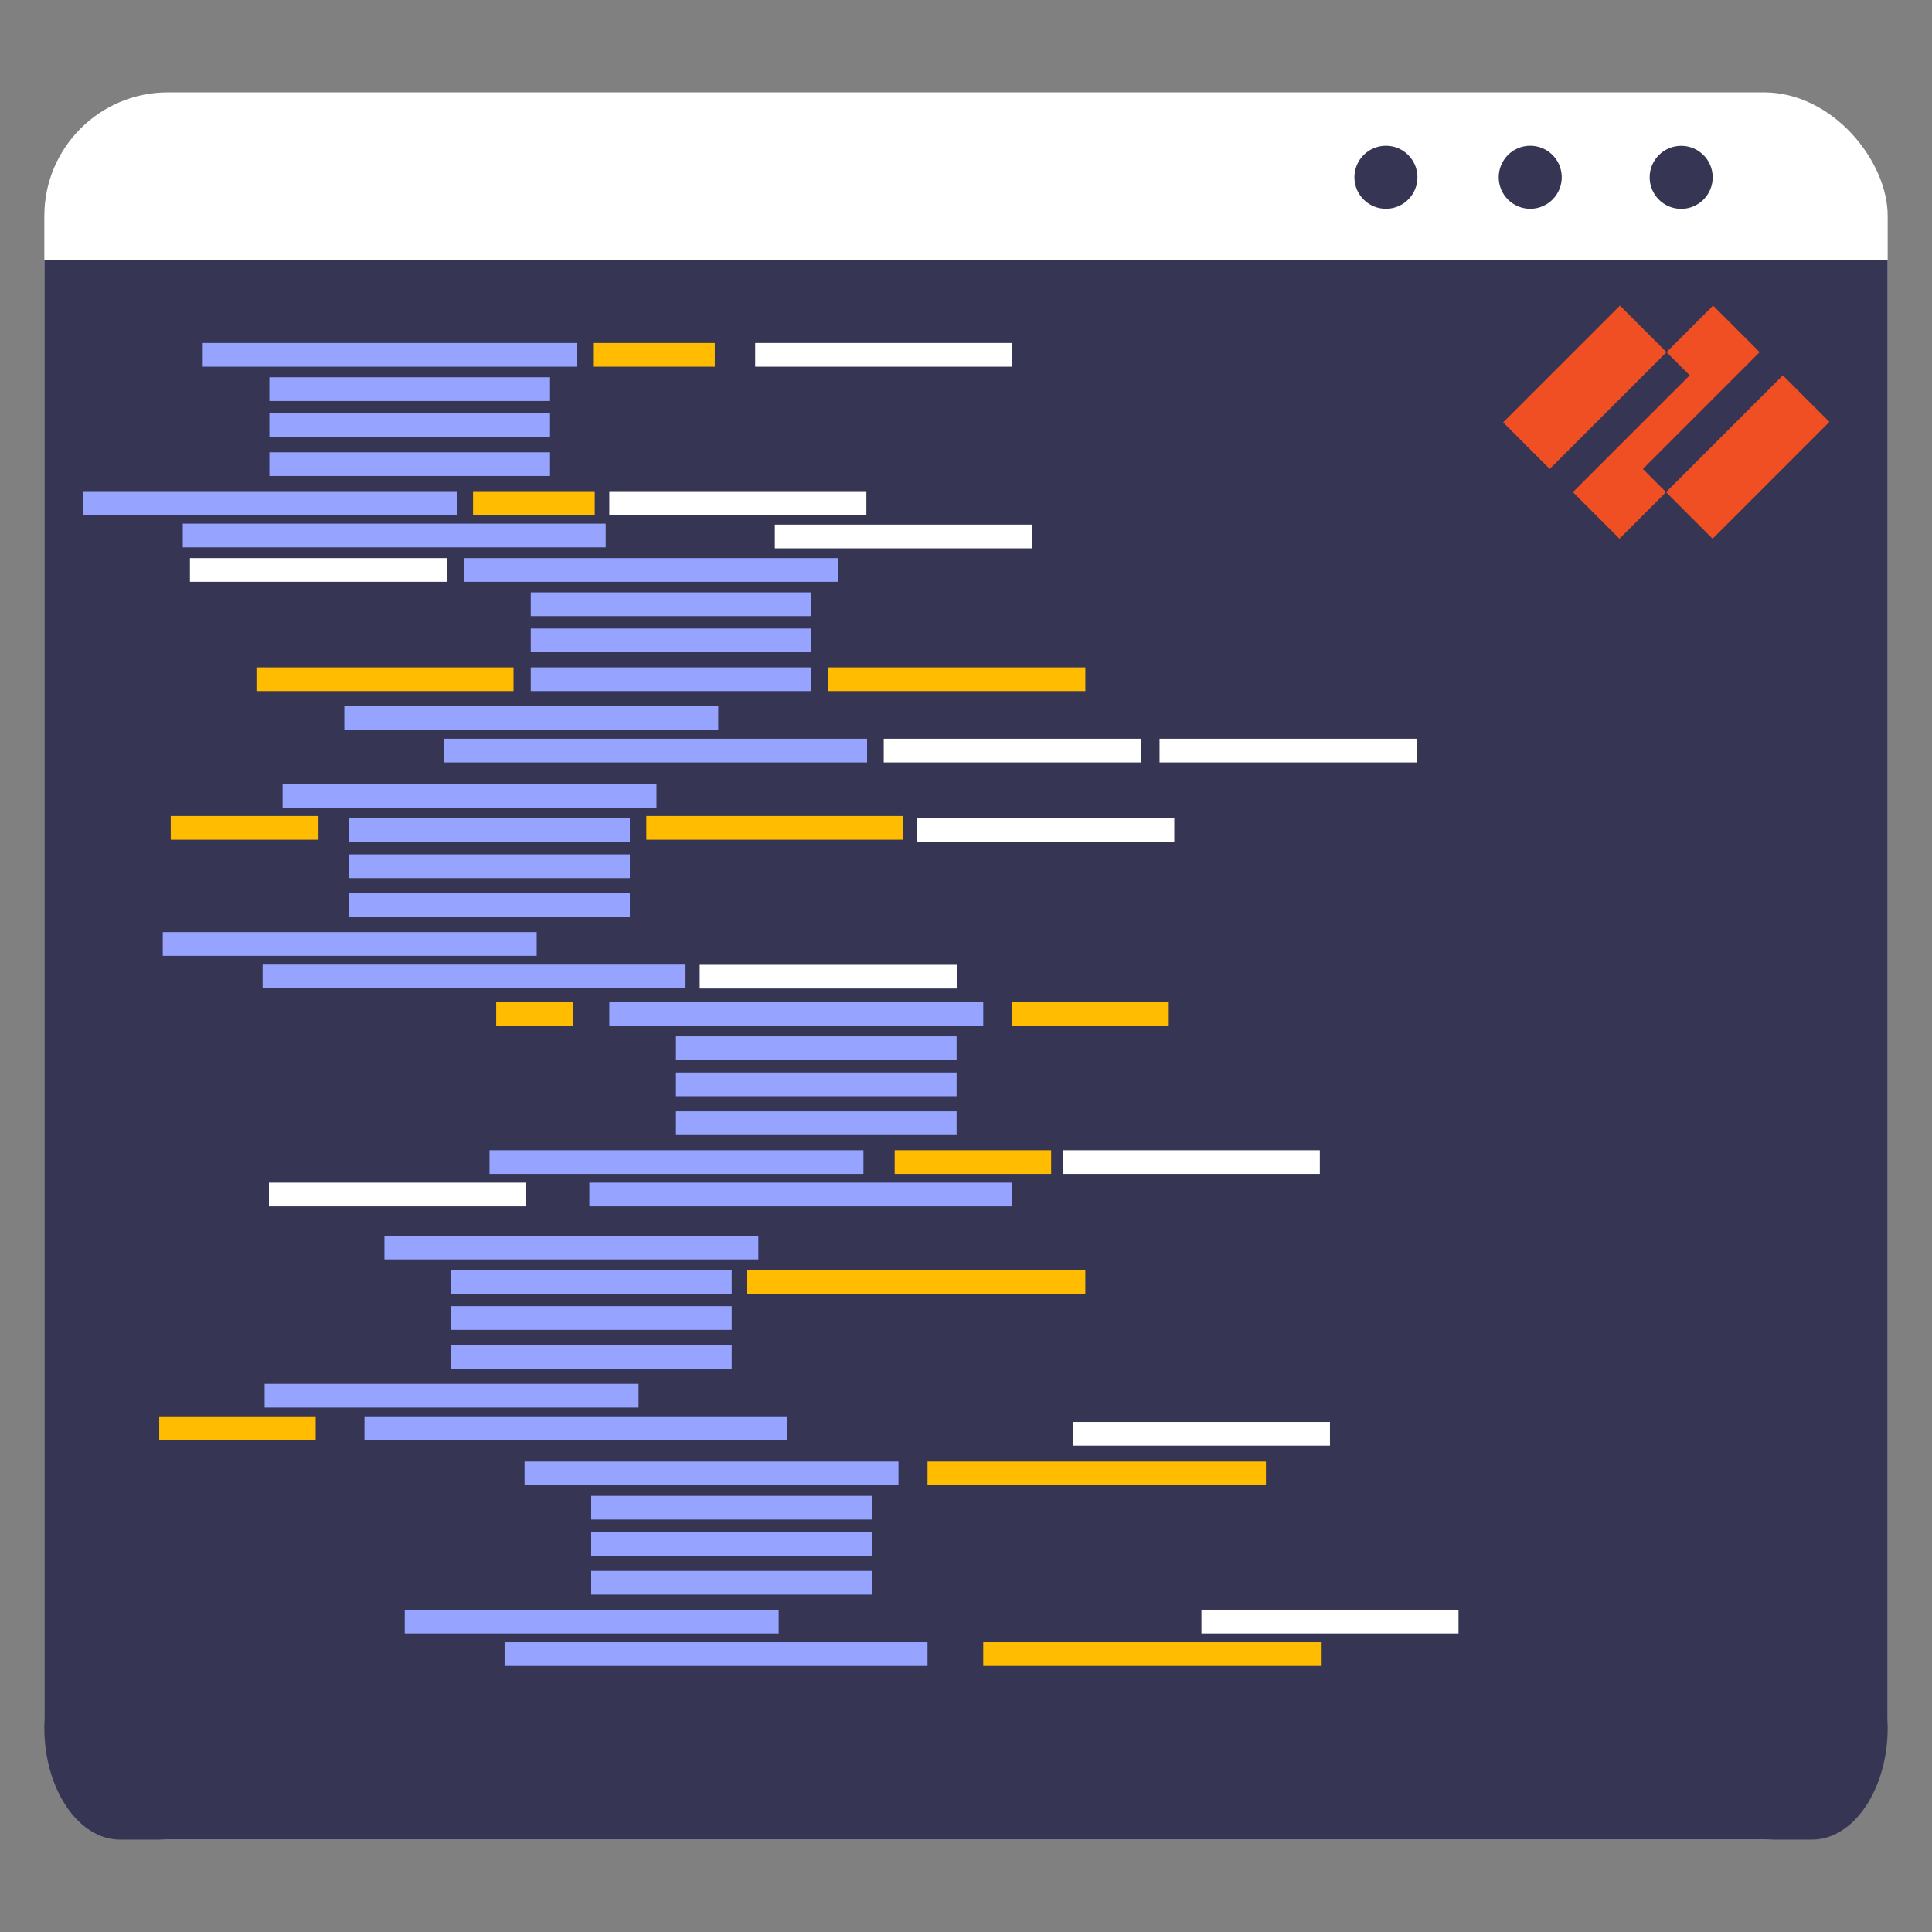 <?xml version="1.0" encoding="UTF-8"?>
<svg id="config_backup" data-name="config backup" xmlns="http://www.w3.org/2000/svg" viewBox="0 0 1680 1680">
  <rect x="0" y="0" width="1680" height="1680" fill="#808080" stroke="none"/>
  <defs>
    <style>
      .cls-1 {
        fill: #363654;
      }

      .cls-1, .cls-2, .cls-3, .cls-4, .cls-5 {
        stroke-width: 0px;
      }

      .cls-2 {
        fill: #ffbc00;
      }

      .cls-3 {
        fill: #f04e23;
      }

      .cls-4 {
        fill: #fff;
      }

      .cls-5 {
        fill: #97a4ff;
      }
    </style>
  </defs>
  <rect class="cls-4" x="38.55" y="80.32" width="1602.91" height="1519.36" rx="107.49" ry="107.49"/>
  <path class="cls-1" d="M38.55,226.18v1276.26c0,53.48,29.62,97.24,65.82,97.24h1471.27c36.2,0,65.82-43.76,65.82-97.24V226.18H38.55Z"/>
  <circle class="cls-1" cx="1205.15" cy="154.21" r="27.41" transform="translate(-1.96 16.15) rotate(-.77)"/>
  <circle class="cls-1" cx="1330.63" cy="154.21" r="27.41" transform="translate(-1.95 17.83) rotate(-.77)"/>
  <circle class="cls-1" cx="1461.89" cy="154.21" r="27.41" transform="translate(-.69 6.64) rotate(-.26)"/>
  <rect class="cls-5" x="176.3" y="298.27" width="325.15" height="20.62"/>
  <rect class="cls-5" x="72.12" y="427.09" width="325.15" height="20.62"/>
  <rect class="cls-5" x="158.93" y="455.34" width="367.77" height="20.62"/>
  <rect class="cls-5" x="234.24" y="328.09" width="244.04" height="20.62"/>
  <rect class="cls-5" x="234.24" y="359.51" width="244.04" height="20.62"/>
  <rect class="cls-5" x="234.24" y="393.3" width="244.04" height="20.62"/>
  <rect class="cls-5" x="403.58" y="485.31" width="325.15" height="20.62"/>
  <rect class="cls-5" x="299.41" y="614.14" width="325.15" height="20.62"/>
  <rect class="cls-5" x="386.22" y="642.38" width="367.77" height="20.62"/>
  <rect class="cls-5" x="461.53" y="515.14" width="244.04" height="20.62"/>
  <rect class="cls-5" x="461.53" y="546.55" width="244.04" height="20.62"/>
  <rect class="cls-2" x="515.73" y="298.27" width="105.83" height="20.62"/>
  <rect class="cls-2" x="411.34" y="427.09" width="105.83" height="20.62"/>
  <rect class="cls-2" x="720.23" y="580.35" width="223.55" height="20.62"/>
  <rect class="cls-4" x="656.7" y="298.27" width="223.55" height="20.62"/>
  <rect class="cls-4" x="529.84" y="427.09" width="223.55" height="20.62"/>
  <rect class="cls-4" x="673.79" y="456.2" width="223.55" height="20.62"/>
  <rect class="cls-4" x="165.16" y="485.31" width="223.55" height="20.62"/>
  <rect class="cls-4" x="768.48" y="642.38" width="223.55" height="20.62"/>
  <rect class="cls-4" x="1008.31" y="642.38" width="223.55" height="20.62"/>
  <rect class="cls-4" x="797.57" y="711.54" width="223.55" height="20.62"/>
  <rect class="cls-4" x="608.45" y="838.97" width="223.55" height="20.62"/>
  <rect class="cls-4" x="924.12" y="1000.19" width="223.55" height="20.62"/>
  <rect class="cls-4" x="932.94" y="1236.5" width="223.55" height="20.62"/>
  <rect class="cls-4" x="1044.72" y="1399.77" width="223.55" height="20.62"/>
  <rect class="cls-4" x="233.86" y="1028.43" width="223.55" height="20.62"/>
  <rect class="cls-2" x="562.02" y="709.57" width="223.55" height="20.62"/>
  <rect class="cls-2" x="777.99" y="1000.19" width="136.05" height="20.62"/>
  <rect class="cls-2" x="138.45" y="1231.61" width="136.05" height="20.62"/>
  <rect class="cls-2" x="880.25" y="871.36" width="136.05" height="20.62"/>
  <rect class="cls-2" x="649.51" y="1104.36" width="294.26" height="20.62"/>
  <rect class="cls-2" x="806.55" y="1270.95" width="294.26" height="20.62"/>
  <rect class="cls-2" x="854.99" y="1428.02" width="294.26" height="20.62"/>
  <rect class="cls-2" x="148.46" y="709.57" width="128.47" height="20.62"/>
  <rect class="cls-2" x="222.99" y="580.35" width="223.55" height="20.62"/>
  <rect class="cls-2" x="431.47" y="871.36" width="66.52" height="20.62"/>
  <rect class="cls-5" x="461.53" y="580.35" width="244.04" height="20.62"/>
  <rect class="cls-5" x="245.71" y="681.72" width="325.15" height="20.62"/>
  <rect class="cls-5" x="141.54" y="810.55" width="325.15" height="20.62"/>
  <rect class="cls-5" x="228.35" y="838.79" width="367.77" height="20.62"/>
  <rect class="cls-5" x="303.65" y="711.54" width="244.04" height="20.62"/>
  <rect class="cls-5" x="303.65" y="742.96" width="244.04" height="20.62"/>
  <rect class="cls-5" x="303.65" y="776.75" width="244.04" height="20.62"/>
  <rect class="cls-5" x="529.84" y="871.36" width="325.15" height="20.62"/>
  <rect class="cls-5" x="425.67" y="1000.19" width="325.15" height="20.62"/>
  <rect class="cls-5" x="512.48" y="1028.43" width="367.77" height="20.62"/>
  <rect class="cls-5" x="587.79" y="901.18" width="244.04" height="20.62"/>
  <rect class="cls-5" x="587.79" y="932.6" width="244.04" height="20.62"/>
  <rect class="cls-5" x="587.79" y="966.39" width="244.04" height="20.62"/>
  <rect class="cls-5" x="334.29" y="1074.54" width="325.15" height="20.62"/>
  <rect class="cls-5" x="230.12" y="1203.36" width="325.15" height="20.62"/>
  <rect class="cls-5" x="316.93" y="1231.61" width="367.77" height="20.62"/>
  <rect class="cls-5" x="392.23" y="1104.36" width="244.04" height="20.62"/>
  <rect class="cls-5" x="392.23" y="1135.78" width="244.04" height="20.62"/>
  <rect class="cls-5" x="392.23" y="1169.57" width="244.04" height="20.62"/>
  <rect class="cls-5" x="456.14" y="1270.95" width="325.15" height="20.62"/>
  <rect class="cls-5" x="351.97" y="1399.77" width="325.15" height="20.62"/>
  <rect class="cls-5" x="438.78" y="1428.02" width="367.77" height="20.62"/>
  <rect class="cls-5" x="514.08" y="1300.77" width="244.04" height="20.62"/>
  <rect class="cls-5" x="514.08" y="1332.19" width="244.04" height="20.62"/>
  <rect class="cls-5" x="514.08" y="1365.98" width="244.04" height="20.62"/>
  <g>
    <polygon class="cls-3" points="1530.14 306.23 1489.64 265.73 1449.14 306.23 1469.29 326.38 1367.72 427.95 1408.22 468.45 1448.72 427.95 1428.58 407.8 1530.14 306.23"/>
    <rect class="cls-3" x="1306.29" y="308.12" width="143.64" height="57.28" transform="translate(165.51 1073.11) rotate(-45)"/>
    <rect class="cls-3" x="1447.94" y="368.78" width="143.64" height="57.28" transform="translate(164.11 1191.04) rotate(-45)"/>
  </g>
</svg>